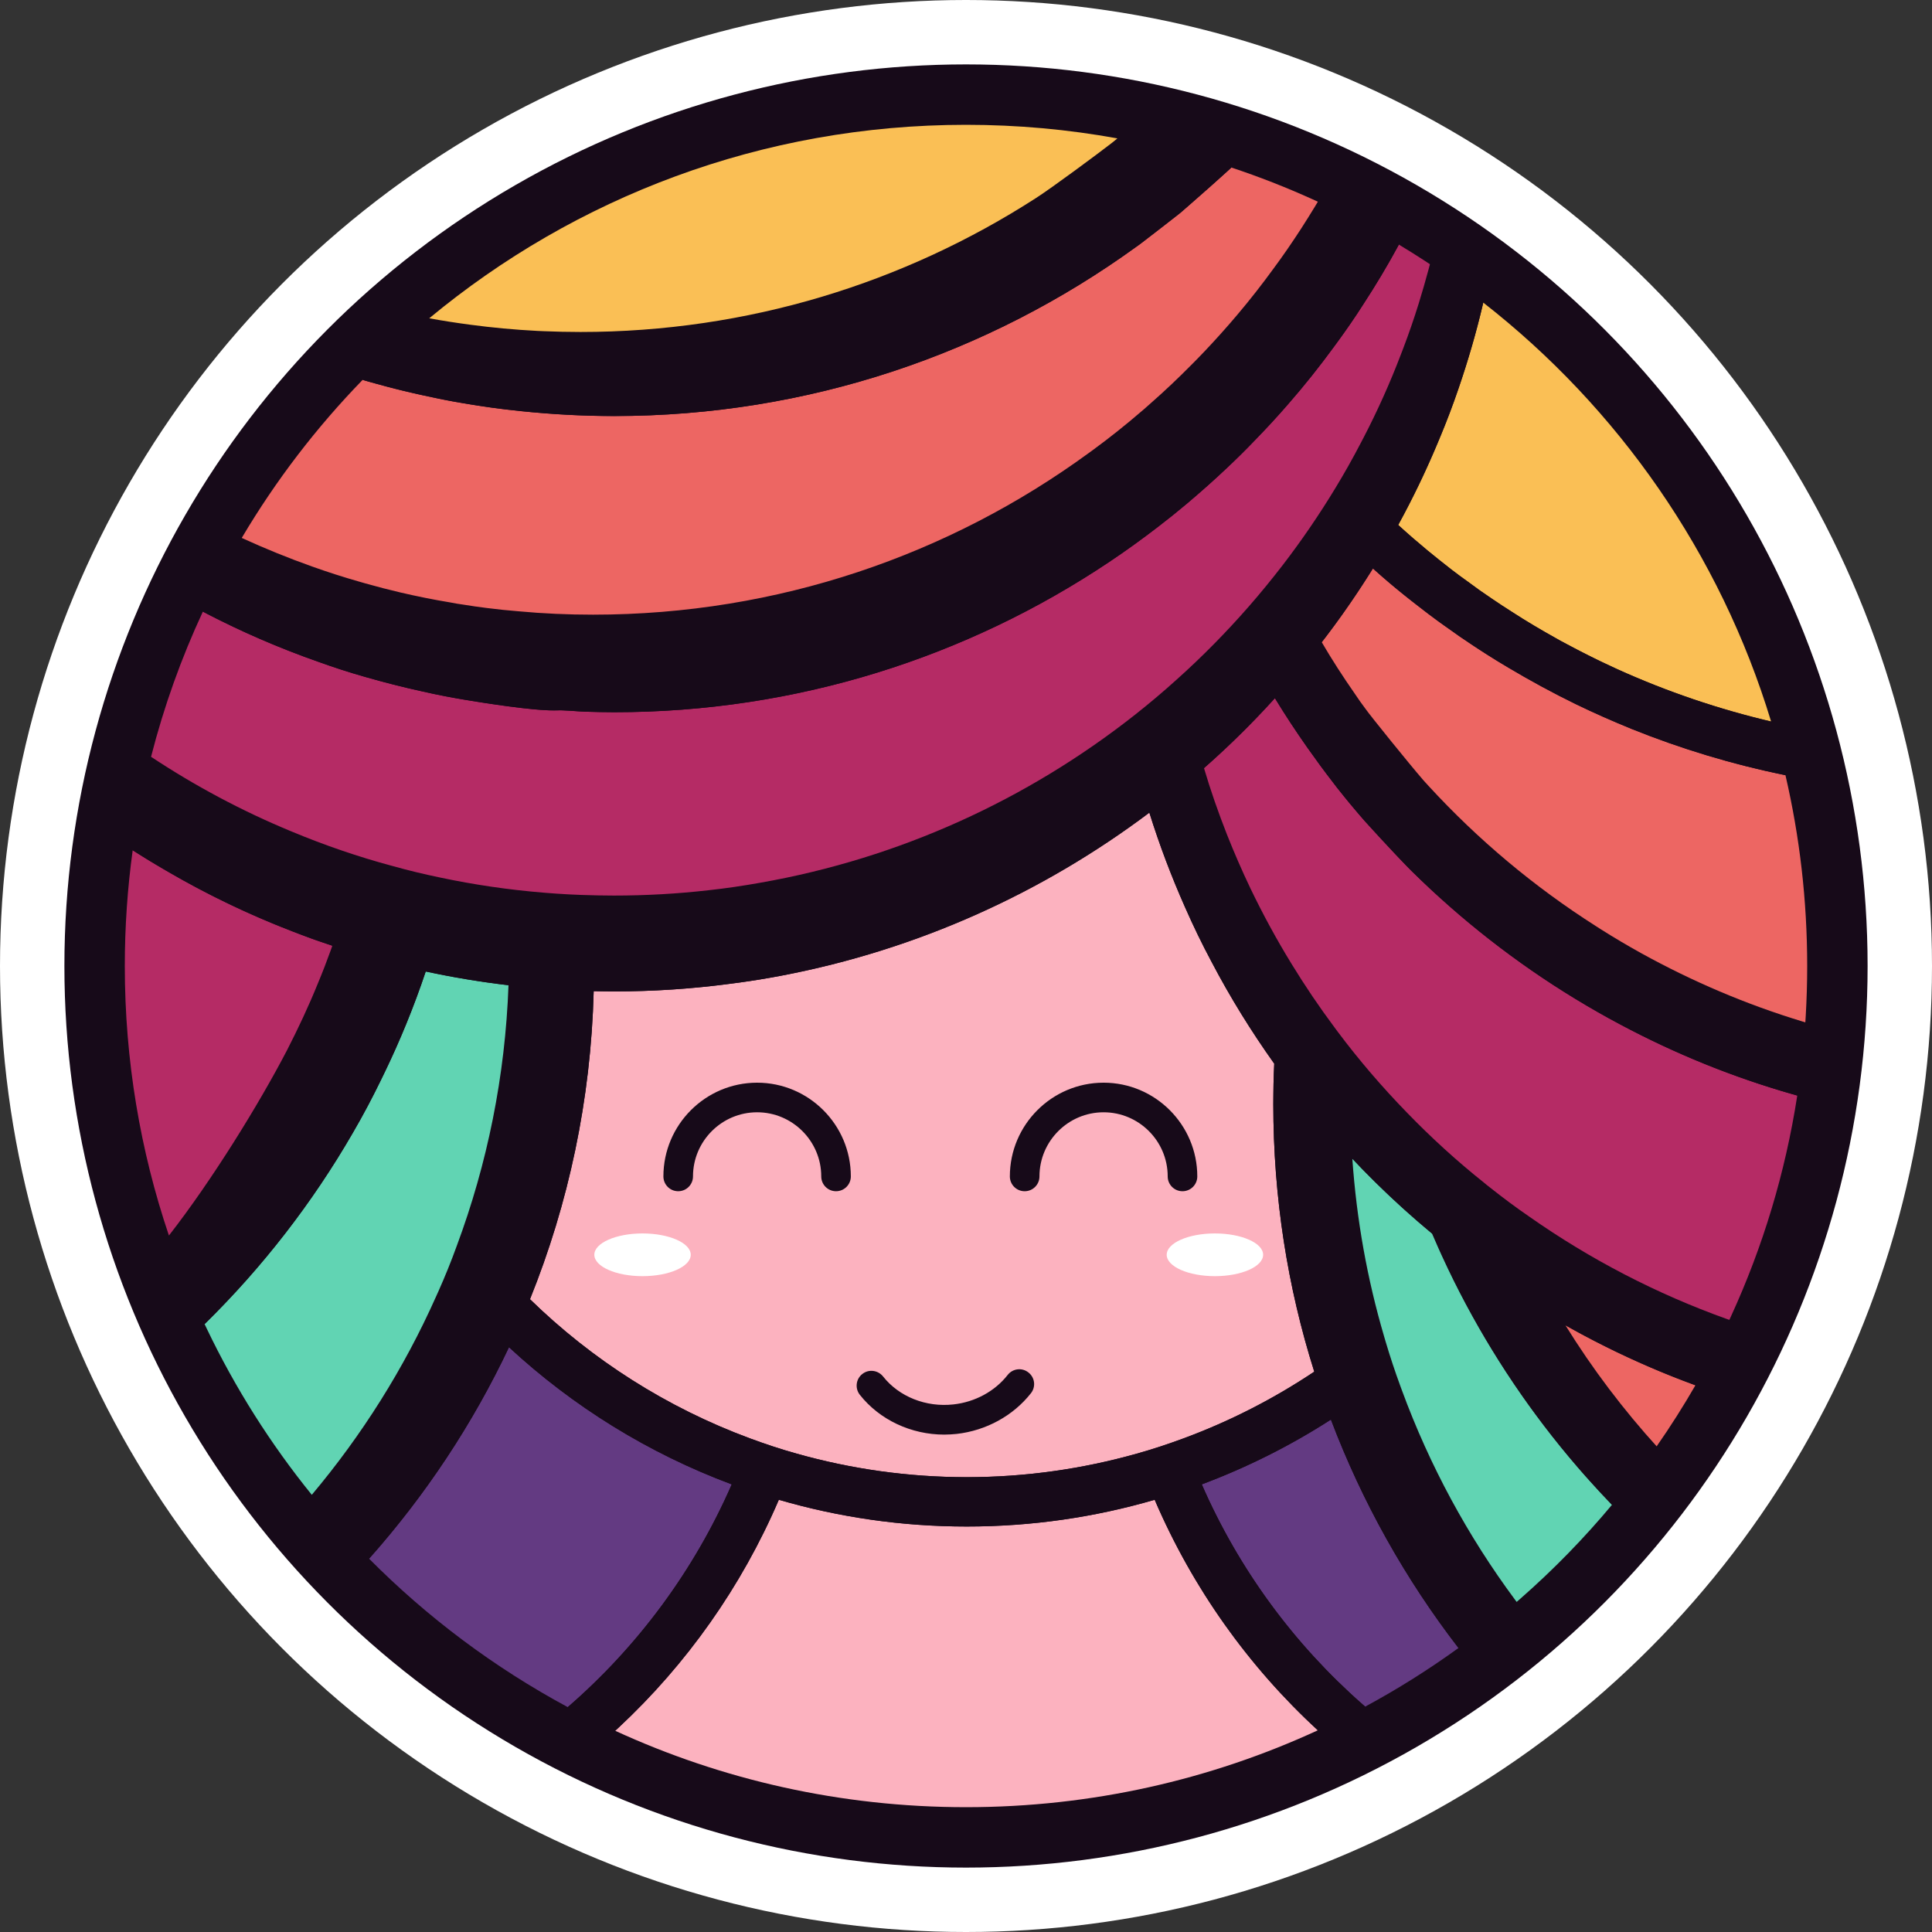 <svg height="600" viewBox="0 0 600 600" width="600" xmlns="http://www.w3.org/2000/svg"><rect x="0" y="0" width="600" height="600" fill="#333333" stroke="none"/><g fill="none" fill-rule="evenodd"><circle cx="300" cy="300" fill="#fff" fill-rule="nonzero" r="300"/><circle cx="300" cy="300" fill="#170a19" fill-rule="nonzero" r="280"/><g transform="translate(38.76 38.76)"><path d="m319.833 427.003c11.718 27.321 29.087 51.728 50.67 71.596-33.243 15.329-70.254 23.879-109.263 23.879-38.888 0-75.791-8.497-108.954-23.735l1.041-.963c21.173-19.719 38.227-43.83 49.785-70.777 18.545 5.411 38.122 8.302 58.36 8.302s39.816-2.891 58.36-8.302zm-1.652-213.386c3.139 10.041 6.815 19.744 11.028 29.249 2.561 5.82 5.328 11.562 8.343 17.179 5.741 10.95 12.267 21.483 19.412 31.52-.207 4.172-.289 8.385-.289 12.553 0 28.914 4.419 56.882 12.721 83.107-12.556 8.389-26.144 15.37-40.559 20.698-4.791 1.772-9.623 3.383-14.538 4.75-16.81 4.746-34.529 7.311-52.826 7.311s-36.016-2.565-52.826-7.311c-4.915-1.367-9.747-2.978-14.538-4.75-25.773-9.542-48.985-24.37-68.273-43.206 11.978-29.699 18.917-61.922 19.784-95.664 2.106.041 4.213.083 6.319.083 11.801 0 23.414-.753 34.804-2.213l1.707-.224c5.245-.665 10.45-1.491 15.571-2.478 42.211-8.059 81.035-25.696 114.16-50.604z" fill="#fcb2bf"/><path d="m175.755 350.914c0 3.677-6.71 6.648-14.986 6.648-8.243 0-14.953-2.971-14.953-6.648 0-3.648 6.71-6.619 14.953-6.619 8.276 0 14.986 2.971 14.986 6.619zm177.759 0c0 3.677-6.71 6.648-14.986 6.648-8.243 0-14.957-2.971-14.957-6.648 0-3.648 6.714-6.619 14.957-6.619 8.276 0 14.986 2.971 14.986 6.619z" fill="#fff"/><path d="m119.309 379.626c19.866 18.385 43.326 32.962 69.182 42.59-11.669 26.734-29.182 50.351-50.931 69.188-22.816-12.286-43.596-27.865-61.703-46.101l-.369.416c17.595-19.707 32.422-41.971 43.822-66.093zm255.249 22.475c9.721 25.647 23.117 49.526 39.629 70.94-9.222 6.68-18.902 12.767-28.981 18.21l-.851-.744c-21.272-18.688-38.421-41.979-49.901-68.29 14.125-5.291 27.549-12.024 40.105-20.116z" fill="#633a82"/><path d="m381.222 321.099c.925.982 1.858 1.956 2.797 2.924l1.655 1.688.835.842c6.197 6.228 12.7 12.159 19.465 17.776l-.024-.054c.665 1.56 1.342 3.109 2.027 4.64l.267.594.885 1.944c2.312 5.041 4.747 9.953 7.348 14.82 10.333 19.349 22.879 37.328 37.319 53.597.052.059.109.118.169.178 2.571 2.898 5.201 5.74 7.889 8.527-8.692 10.414-18.182 20.14-28.375 29.085l-1.227 1.07-.472-.632c-14.662-19.746-26.552-41.672-35.176-65.119l-.476-1.304c-1.662-4.521-3.175-9.087-4.545-13.703l-.507-1.733c-5.202-17.685-8.537-36.135-9.854-55.141zm-287.768-58.158c8.431 1.822 17.004 3.243 25.705 4.269l.006-.15c-1.011 28.411-6.613 55.69-16.075 81.104-1.714 4.734-3.597 9.399-5.653 14.01l-.779 1.727c-9.954 22.346-23.026 43.059-38.587 61.568-12.812-15.823-23.808-33.174-32.677-51.735l-.614-1.296.616-.605c17.628-17.401 32.938-37.179 45.424-58.791 3.004-5.144 5.803-10.422 8.428-15.78l.782-1.61c5.163-10.529 9.665-21.479 13.423-32.71z" fill="#61d4b3"/><path d="m447.395 372.814.622.351c1.121.629 2.247 1.25 3.378 1.864l1.115.602.69.368c2.226 1.187 4.471 2.344 6.733 3.47l1.905.939 1.436.696 1.422.679 2.186 1.024.855.394c1.155.53 2.313 1.052 3.477 1.566l1.338.587 1.199.519 1.435.612 1.319.554 1.552.642 2.202.891 1.888.746 2.054.793 2.102.792 1.469.542c-3.747 6.505-7.766 12.833-12.041 18.969l.398.442c-10.704-11.77-20.343-24.483-28.732-38.041zm-59.785-235.03c3.216 2.891 6.496 5.688 9.836 8.362l1.435 1.138c.483.384.961.76 1.438 1.131l2.862 2.215c2.809 2.185 5.741 4.333 8.674 6.361.95.702 1.9 1.363 2.85 2.02l.867.578c4.585 3.143 9.293 6.155 14.125 9.009 6.815 4.048 13.795 7.848 20.899 11.314 5.7 2.767 11.441 5.291 17.306 7.683 15.29 6.165 31.297 11.016 47.826 14.396 4.418 19.034 6.751 38.869 6.751 59.248 0 5.228-.154 10.42-.456 15.572l-.121 1.929-.838-.251c-17.56-5.318-34.369-12.51-50.155-21.239-4.275-2.371-8.452-4.836-12.555-7.439l-1.535-.983c-19.177-12.214-36.644-26.87-51.945-43.53l-1.277-1.4-.561-.64c-4.114-4.749-16.193-19.692-17.685-21.828-1.193-1.589-2.357-3.216-3.426-4.838-3.603-5.173-7.028-10.468-10.208-15.911l1.115-1.451 1.273-1.686.798-1.069 1.051-1.426 1.018-1.401 1.104-1.541.734-1.038 1.092-1.563 1.018-1.477 1.145-1.687c.514-.764 1.025-1.53 1.532-2.3l.679-1.035c.531-.813 1.058-1.629 1.581-2.449l.789-1.242zm-43.951-124.517c8.614 2.862 17.029 6.16 25.219 9.868l1.634.747-.931 1.549c-1.38 2.272-2.793 4.515-4.226 6.757-2.787 4.289-5.664 8.512-8.723 12.616-3.492 4.805-7.167 9.495-10.994 14.024-3.398 4.042-6.923 7.959-10.564 11.79-.776.817-1.565 1.633-2.358 2.439l-1.192 1.202c-4.165 4.227-8.455 8.302-12.893 12.191-.652.589-1.306 1.169-1.97 1.743l-1.003.858c-4.825 4.155-9.806 8.13-14.921 11.876l-1.398 1.016c-43.235 31.569-96.456 50.187-153.93 50.187-7.778 0-15.493-.339-23.089-1.044-3.369-.272-6.704-.611-10.011-1.04-2.419-.305-4.809-.64-7.196-1.036-1.346-.186-2.696-.4-4.042-.677-5.21-.859-10.354-1.899-15.464-3.092-3.676-.867-7.304-1.801-10.907-2.822l-1.799-.518c-4.929-1.404-9.8-2.968-14.61-4.681-7.482-2.657-14.816-5.642-21.974-8.921 10.561-17.843 23.188-34.315 37.549-49.094l.672.212c1.28.376 2.561.748 3.841 1.078 4.12 1.153 8.24 2.186 12.415 3.118l1.793.393c3.363.744 6.757 1.454 10.181 2.06l1.714.294c6.113 1.07 12.308 1.937 18.503 2.561 9.541.987 19.206 1.528 28.953 1.528 60.425 0 116.39-19.459 161.988-52.421l.566-.393.213-.154.975-.726 4.78-3.679 3.218-2.494 3.315-2.589.86-.686 1.352-1.172 4.78-4.19 3.624-3.204 2.677-2.391 1.842-1.667 1.438-1.327z" fill="#ed6663"/><path d="m357.17 178.057c3.18 5.242 6.567 10.364 10.078 15.362 2.602 3.676 5.245 7.315 8.013 10.863l.583.77c.201.264.408.533.614.804 2.337 2.97 4.764 5.917 7.257 8.805l1.357 1.558 2.668 2.933 2.71 2.944c3.098 3.35 6.802 7.299 9.138 9.614 15.323 15.122 32.422 28.501 50.885 39.74 4.543 2.763 9.169 5.411 13.836 7.885 16.914 9.036 34.854 16.359 53.601 21.717l1.49.421c-3.719 24.061-10.722 47.038-20.536 68.459l-.559 1.21-.759-.269c-21.891-7.829-42.448-18.535-61.207-31.684-4.198-2.877-8.269-5.908-12.282-9.095-.673-.52-1.379-1.069-2.052-1.651-8.364-6.675-16.29-13.9-23.733-21.587-7.726-7.934-14.953-16.336-21.576-25.185l-.989-1.331c-4.776-6.403-9.247-13.016-13.413-19.844-4.624-7.534-8.847-15.312-12.707-23.333-2.634-5.515-5.082-11.146-7.348-16.872-2.636-6.718-5.029-13.529-7.091-20.514 7.753-6.814 15.127-14.086 22.022-21.72zm-355.077 47.006c2.719 1.752 5.467 3.452 8.243 5.092l1.669.976c12.625 7.448 25.865 13.863 39.645 19.197l1.533.588c3.163 1.233 6.385 2.404 9.642 3.487l1.631.534-.574 1.606c-1.22 3.376-2.502 6.716-3.879 9.997-2.89 7.142-6.151 14.073-9.619 20.844-8.637 16.618-23.278 40.378-36.681 57.558-8.888-26.276-13.704-54.426-13.704-83.702 0-12.194.836-24.194 2.452-35.944zm393.577-187.866c2.72 1.636 5.408 3.32 8.063 5.05l1.586 1.043-.439 1.663c-.944 3.514-1.951 7.005-3.025 10.476-1.468 4.737-3.086 9.423-4.845 14.041l-.666 1.729c-3.4 8.933-7.315 17.649-11.698 26.075l-.827 1.576c-2.448 4.714-5.053 9.338-7.807 13.871-5.02 8.298-10.506 16.319-16.381 23.977-3.402 4.405-6.919 8.723-10.564 12.888-6.981 7.992-14.453 15.588-22.354 22.66-4.256 3.856-8.636 7.534-13.136 11.084-33.253 26.181-72.938 44.461-116.268 52.057-5.297.945-10.622 1.742-16.013 2.324-9.648 1.102-19.473 1.655-29.426 1.655-1.585 0-3.17-.019-4.742-.052l-1.566-.039c-5.144-.095-10.259-.372-15.341-.797-10.994-.892-21.772-2.481-32.337-4.719-5.02-1.04-9.982-2.233-14.882-3.612-5.268-1.408-10.44-3.001-15.555-4.747-5.297-1.804-10.531-3.794-15.675-5.941-15.365-6.344-29.943-14.133-43.621-23.19 3.995-15.64 9.408-30.711 16.088-45.074l-.296-.154c11.565 6.068 23.584 11.314 36.057 15.692 4.791 1.735 9.623 3.304 14.58 4.713 5.865 1.689 11.854 3.218 17.925 4.544 4.442 1.024 8.983 1.892 13.563 2.653l4.872.777 2.527.385c6.112.913 15.477 2.174 20.37 2.058l.26-.008c.331-.014.662-.021.992-.022l.439.002.244.016c1.132.069 2.265.125 3.4.174 1.315.097 2.634.204 3.97.238 2.891.087 5.865.165 8.797.165 56.832 0 109.699-17.179 153.728-46.634 5.204-3.47 10.326-7.183 15.323-11.029 3.015-2.309 5.948-4.668 8.839-7.1 4.295-3.635 8.508-7.357 12.597-11.239 2.85-2.685 5.658-5.448 8.343-8.261 3.635-3.718 7.187-7.559 10.573-11.479 4.766-5.456 9.285-11.116 13.59-16.958l1.072-1.464c3.015-4.093 5.948-8.307 8.674-12.602 3.66-5.619 7.113-11.344 10.328-17.237z" fill="#b52b65"/><path d="m421.879 55.212c41.908 32.722 73.575 77.952 89.388 130.077l.639.155c-16.843-3.922-33.067-9.433-48.474-16.414-1.8-.82-3.587-1.656-5.362-2.51-2.935-1.418-5.833-2.886-8.694-4.401l-1.712-.915c-1.074-.582-2.148-1.115-3.18-1.735-4.667-2.606-9.21-5.287-13.671-8.183-2.148-1.359-4.295-2.767-6.402-4.209-2.478-1.656-4.874-3.346-7.228-5.122-1.776-1.239-3.469-2.52-5.204-3.846-2.519-1.937-4.956-3.92-7.393-5.903-3.098-2.565-6.154-5.209-9.128-7.931 4.414-8.055 8.393-16.294 11.97-24.777l.71-1.7c2.23-5.287 4.254-10.616 6.113-16.072 2.816-8.252 5.308-16.691 7.34-25.273zm-160.639-55.212c16.051 0 31.764 1.448 47.015 4.219l-.275.234-.962.79-.745.584c-4.211 3.261-18.237 13.667-23.319 16.928-40.816 26.305-89.381 41.584-141.434 41.584-3.832 0-7.686-.091-11.506-.25l-1.936-.085c-7.076-.367-13.995-1.011-20.885-1.932-4.252-.566-8.48-1.217-12.647-1.984 45.232-37.528 103.328-60.088 166.692-60.088z" fill="#fabf55"/><path d="m408.399 45.361c4.603 3.144 9.1 6.431 13.485 9.855-2.082 9.007-4.676 17.858-7.627 26.503-1.652 4.85-3.435 9.6-5.377 14.309l-.736 1.764c-3.759 9.084-7.972 17.886-12.68 26.478 2.974 2.722 6.03 5.366 9.128 7.931 2.437 1.983 4.874 3.966 7.393 5.903 1.735 1.326 3.428 2.607 5.204 3.846 2.354 1.776 4.75 3.466 7.228 5.122 2.107 1.442 4.254 2.85 6.402 4.209 4.461 2.896 9.004 5.577 13.672 8.183.826.496 1.679.936 2.536 1.39l.644.345c5.204 2.805 10.533 5.453 15.985 7.931 15.448 6.977 31.68 12.512 48.533 16.441l-.903-.217c1.658 5.469 3.141 11.014 4.443 16.628-16.528-3.377-32.531-8.227-47.818-14.391-5.865-2.392-11.607-4.916-17.307-7.683-7.104-3.466-14.085-7.266-20.9-11.314-4.296-2.537-8.493-5.198-12.593-7.966l-1.533-1.043-.867-.578c-.95-.657-1.9-1.318-2.85-2.02-2.514-1.738-5.027-3.565-7.463-5.427l-3.359-2.595c-.713-.552-1.427-1.109-2.151-1.685-3.837-3.015-7.596-6.196-11.272-9.501-6.072 9.749-12.68 19.08-19.909 27.961 3.428 5.952 7.146 11.773 11.07 17.395 1.074 1.607 2.23 3.259 3.428 4.833.92 1.343 1.895 2.647 2.885 3.942l2.237 2.911.537.706c1.611 2.065 3.263 4.131 4.998 6.196 2.561 3.053 5.204 6.151 7.935 9.129 15.526 17.06 33.329 32.096 52.907 44.571 4.626 2.97 9.293 5.738 14.126 8.423 16.632 9.187 34.364 16.681 52.965 22.1l.518.149c-.488 5.171-1.127 10.298-1.912 15.376l-.009-.002c-19.28-5.392-37.717-12.861-55.073-22.133-4.667-2.474-9.293-5.122-13.837-7.886-18.463-11.24-35.563-24.619-50.887-39.742l-1.154-1.162c-4.804-4.9-12.973-13.877-13.467-14.448-2.933-3.346-5.783-6.779-8.509-10.244l-.912-1.195c-.097-.129-.193-.255-.286-.379-2.767-3.548-5.411-7.188-8.013-10.864-3.511-4.998-6.898-10.12-10.078-15.362-8.096 8.964-16.852 17.428-26.104 25.239 2.313 8.014 4.957 15.858 8.013 23.541 2.272 5.742 4.709 11.405 7.352 16.899 3.841 8.051 8.096 15.821 12.722 23.335 4.172 6.861 8.633 13.466 13.424 19.873 6.541 8.907 13.767 17.404 21.451 25.38l1.101 1.136c7.435 7.729 15.407 14.958 23.75 21.608.661.578 1.363 1.157 2.065 1.648 4.007 3.181 8.096 6.242 12.267 9.129 18.834 13.162 39.486 23.906 61.463 31.792l.428.151c-2.314 4.634-4.761 9.19-7.337 13.662-19.447-7.109-37.847-16.365-54.966-27.471 10.586 18.952 23.466 36.402 38.251 52.079l.355.374c-3.065 4.145-6.251 8.195-9.55 12.147-17.777-18.427-33.003-39.306-45.165-62.081-2.602-4.87-5.039-9.786-7.352-14.829-1.074-2.35-2.148-4.746-3.18-7.183-12.309-10.203-23.75-21.443-34.076-33.625.566 22.65 4.023 44.588 10.022 65.464l.386 1.331c1.487 5.201 3.18 10.327 5.039 15.408 9.376 25.937 22.759 49.982 39.363 71.376l-.56-.728c-3.953 3.227-8.003 6.341-12.144 9.337-16.515-21.418-29.909-45.294-39.628-70.939-12.557 8.092-25.98 14.825-40.107 20.117 11.481 26.312 28.63 49.605 49.903 68.293l.842.736c-4.812 2.599-9.715 5.051-14.703 7.351-21.581-19.869-38.947-44.274-50.664-71.592-18.546 5.411-38.124 8.303-58.363 8.303-20.239 0-39.817-2.892-58.363-8.303-11.558 26.948-28.613 51.061-49.787 70.78l-1.032.954c-4.996-2.295-9.907-4.744-14.727-7.339 21.746-18.836 39.257-42.451 50.924-69.183-25.857-9.629-49.317-24.206-69.185-42.592-11.196 23.693-25.7 45.593-42.884 65.038l-.562.633c-3.604-3.63-7.103-7.365-10.49-11.201 17.263-19.643 31.588-41.838 42.372-65.991 2.313-5.168 4.461-10.41 6.443-15.742 9.748-26.313 15.407-54.568 16.15-84.061-12.557-.987-24.865-2.768-36.885-5.366-3.571 10.67-7.813 21.087-12.654 31.129l-.769 1.583c-2.85 5.911-5.907 11.731-9.211 17.391-12.722 22.021-28.376 42.138-46.426 59.777l.392-.388c-2.335-4.956-4.518-9.997-6.544-15.118 17.66-18.098 32.713-38.779 44.514-61.398l.629-1.214c3.511-6.729 6.774-13.71 9.665-20.856 1.983-4.75 3.8-9.67 5.452-14.586-3.057-.867-6.03-1.735-9.046-2.681-1.652-.5-3.304-1.033-4.915-1.615-3.293-1.059-6.555-2.211-9.761-3.432l-1.598-.616c-13.821-5.254-27.104-11.591-39.775-18.963l-1.405-.823c-2.788-1.614-5.547-3.292-8.278-5.023l-1.263-.806c.765-5.56 1.705-11.063 2.814-16.505 14.559 9.888 30.085 18.308 46.545 25.102 5.122 2.152 10.367 4.131 15.654 5.952 4.553 1.542 9.171 2.983 13.825 4.274l1.747.477c4.301 1.193 8.633 2.259 13.025 3.199l1.886.395c10.574 2.272 21.354 3.837 32.341 4.75 5.08.413 10.202.702 15.324.785 2.107.037 4.213.078 6.32.078 9.369 0 18.628-.472 27.743-1.457l1.707-.191c5.411-.578 10.739-1.363 16.026-2.313 43.37-7.601 83.063-25.9 116.313-52.093 4.502-3.552 8.88-7.229 13.176-11.112 7.889-7.064 15.365-14.66 22.346-22.674 3.635-4.131 7.187-8.468 10.574-12.892 5.503-7.164 10.671-14.688 15.448-22.445l.95-1.555c2.767-4.498 5.37-9.129 7.807-13.875 4.709-8.881 8.922-18.138 12.515-27.635 2.024-5.209 3.883-10.455 5.535-15.78 2.52-8.183 4.709-16.482 6.443-24.995zm-90.216 168.254c-33.126 24.909-71.952 42.547-114.165 50.606-4.482.864-9.026 1.604-13.607 2.222l-1.965.257c-11.937 1.607-24.122 2.437-36.513 2.437-2.107 0-4.213-.041-6.32-.083-.867 33.744-7.807 65.969-19.785 95.669 19.289 18.836 42.502 33.666 68.276 43.208 4.791 1.772 9.624 3.383 14.539 4.75 16.811 4.746 34.53 7.311 52.828 7.311 18.298 0 36.017-2.565 52.828-7.311 4.915-1.367 9.748-2.978 14.539-4.75 14.415-5.329 28.004-12.31 40.561-20.699-8.302-26.226-12.722-54.196-12.722-83.111 0-4.168.083-8.381.289-12.553-7.146-10.038-13.672-20.571-19.413-31.522-3.015-5.618-5.783-11.36-8.343-17.18-4.213-9.505-7.889-19.208-11.028-29.25zm-121.815 83.863c16.055 0 29.107 13.086 29.107 29.11 0 2.54-2.053 4.598-4.597 4.598-2.544 0-4.593-2.057-4.593-4.598 0-10.971-8.947-19.919-19.917-19.919-10.966 0-19.913 8.947-19.913 19.919 0 2.54-2.053 4.598-4.597 4.598-2.544 0-4.593-2.057-4.593-4.598 0-16.023 13.052-29.11 29.103-29.11zm107.598 0c16.055 0 29.103 13.086 29.103 29.11 0 2.54-2.053 4.598-4.593 4.598-2.477 0-4.489-1.95-4.593-4.398l-.004-.2c0-10.971-8.918-19.919-19.913-19.919-10.966 0-19.913 8.947-19.913 19.919 0 2.54-2.053 4.598-4.597 4.598-2.544 0-4.597-2.057-4.597-4.598 0-16.023 13.052-29.11 29.107-29.11zm78.371-267.775c4.524 2.371 8.97 4.871 13.334 7.495-3.401 6.325-7.076 12.451-10.988 18.456-2.423 3.819-5.01 7.572-7.672 11.234l-1.002 1.369c-4.626 6.361-9.5 12.512-14.663 18.423-3.387 3.92-6.939 7.762-10.574 11.479-2.685 2.813-5.493 5.577-8.343 8.262-4.089 3.883-8.302 7.605-12.598 11.24-2.891 2.433-5.824 4.792-8.839 7.101-4.998 3.846-10.12 7.559-15.324 11.029-44.03 29.457-96.9 46.636-153.735 46.636-2.933 0-5.907-.078-8.798-.165-3.057-.078-6.03-.537-9.046-.409-7.063.248-24.411-2.644-26.311-2.933-5.163-.826-10.285-1.78-15.283-2.933-6.072-1.326-12.061-2.854-17.926-4.544-4.957-1.409-9.789-2.978-14.58-4.713-11.932-4.188-23.447-9.17-34.548-14.906l-1.203-.627c2.158-4.639 4.447-9.204 6.864-13.69 10.82 5.682 22.046 10.59 33.678 14.682 4.833 1.698 9.665 3.267 14.622 4.668 4.172 1.243 8.426 2.359 12.722 3.346 5.122 1.198 10.243 2.235 15.448 3.098 1.363.293 2.726.5 4.048.665 2.396.413 4.791.739 7.187 1.07 2.677.33 5.327.608 8.014.854l2.023.179c7.6.702 15.324 1.033 23.089 1.033 56.962 0 109.713-18.255 152.724-49.282l1.3-.944c5.617-4.048 11.07-8.344 16.315-12.892 1.033-.863 2.024-1.694 2.974-2.598 4.457-3.883 8.757-7.977 12.928-12.19 1.157-1.198 2.354-2.433 3.552-3.631 3.635-3.846 7.146-7.766 10.533-11.814 3.841-4.544 7.517-9.216 11.028-14.049 3.057-4.085 5.948-8.299 8.715-12.599 3.417-5.254 6.629-10.647 9.668-16.178zm-101.716 357.764c2.02 1.561 2.358 4.445.797 6.436-5.518 7.014-13.911 11.612-23.069 12.653-1.289.124-2.577.215-3.862.215-10.264 0-20.07-4.565-26.228-12.38-1.557-1.991-1.223-4.87.768-6.432 1.991-1.594 4.87-1.227 6.464.764 4.965 6.283 13.329 9.621 21.846 8.671 6.708-.731 12.866-4.073 16.848-9.158 1.561-1.991 4.44-2.363 6.435-.768zm45.942-379.233c5.774 1.486 11.473 3.166 17.088 5.031l-1.045.969c-1.418 1.302-3.283 2.973-5.204 4.679l-.55.488c-4.316 3.826-8.732 7.67-8.88 7.796l-.583.47c-2.259 1.795-9.583 7.457-11.522 8.934l-.451.34c-.496.372-.991.744-1.487 1.074-45.6 32.964-101.568 52.424-161.996 52.424-9.748 0-19.413-.541-28.954-1.528-5.576-.561-11.152-1.32-16.668-2.246l-1.836-.315c-3.434-.57-6.838-1.255-10.211-1.986l-1.684-.369c-4.791-1.033-9.5-2.193-14.209-3.511-.854-.22-1.707-.459-2.561-.705l-1.28-.373-.659-.207c4.131-4.251 8.406-8.363 12.816-12.326 10.04 2.572 20.36 4.577 30.882 5.965 6.898.913 13.837 1.57 20.941 1.946 4.461.202 8.922.326 13.424.326 51.564 0 99.727-14.976 140.282-40.847l1.648-1.059c2.312-1.507 6.097-4.201 9.991-7.039l1.17-.854c5.724-4.188 11.391-8.459 12.704-9.519 1.57-1.281 3.139-2.598 4.709-3.924 1.177-.991 2.308-2.006 3.444-3.025z" fill="#170a19" fill-rule="nonzero"/></g></g></svg>